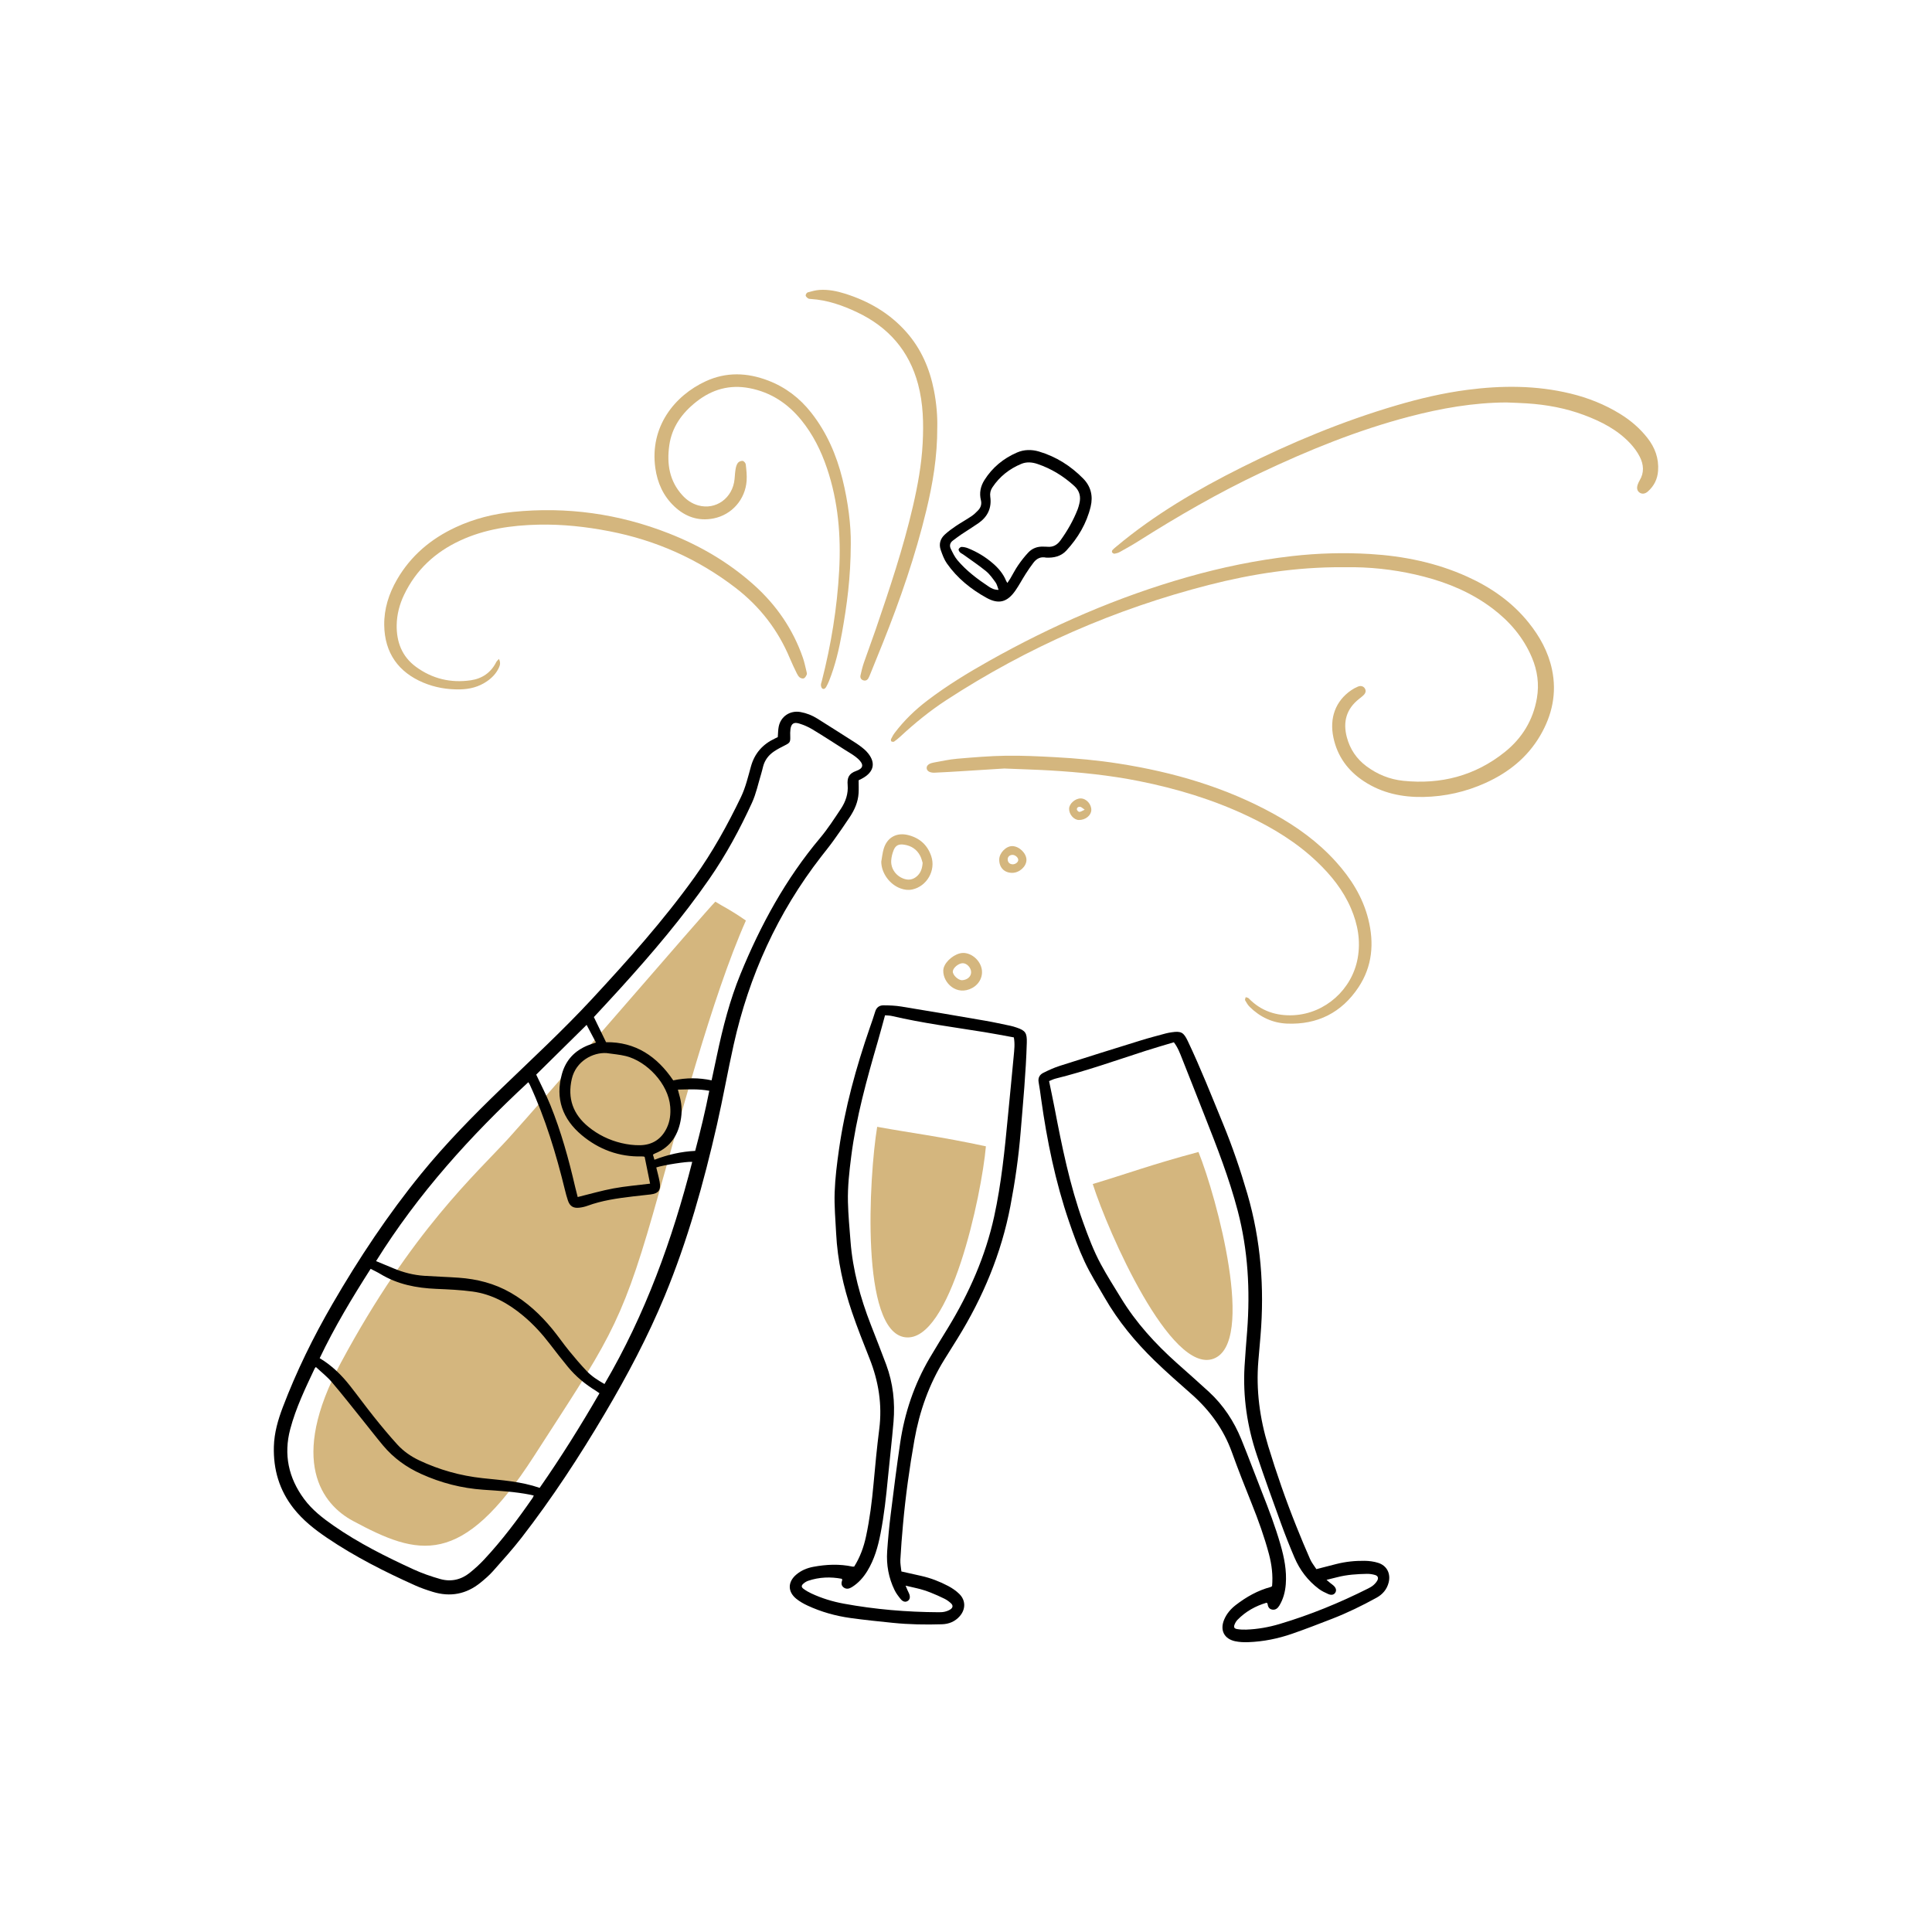 <?xml version="1.0" encoding="iso-8859-1"?>
<!-- Generator: Adobe Illustrator 21.1.0, SVG Export Plug-In . SVG Version: 6.00 Build 0)  -->
<svg version="1.1" id="Calque_1" xmlns="http://www.w3.org/2000/svg" xmlns:xlink="http://www.w3.org/1999/xlink" x="0px" y="0px"
	 width="432px" height="432px" viewBox="0 0 432 432" enable-background="new 0 0 432 432" xml:space="preserve">
<g>
	<g>
		<g>
			<path fill="#D4B67E" d="M78.916,340.079c14.569,7.819,24.243,10.74,40.435-14.401s19.362-28.802,26.647-54.229
				c5.819-20.311,13.136-48.373,20.788-65.615c-3.998-2.747-4.8-2.929-6.834-4.221c-2.278,2.268-38.809,44.739-46.132,52.794
				s-21.723,20.747-37.589,50.281C64.399,326.693,72.094,336.417,78.916,340.079z"/>
			<path fill="#D4B67E" d="M196.138,251.958c-1.842,11.256-3.797,45.84,6.284,47.064s17.056-31.742,18.03-42.702
				C209.944,254.064,204.046,253.406,196.138,251.958z"/>
			<path fill="#D4B67E" d="M244.341,264.749c3.473,10.864,17.445,42.561,26.981,39.071c9.536-3.49,0.772-36.026-3.34-46.232
				C257.596,260.353,252.043,262.446,244.341,264.749z"/>
		</g>
		<g>
			<path fill="#D4B67E" d="M299.958,126.83c-10.051-0.025-19.914,1.474-29.625,3.959c-20.979,5.369-40.571,13.927-58.724,25.756
				c-3.67,2.392-7.05,5.147-10.259,8.121c-0.448,0.415-0.923,0.807-1.424,1.154c-0.137,0.095-0.448,0.052-0.612-0.043
				c-0.097-0.056-0.141-0.377-0.074-0.512c0.237-0.477,0.491-0.955,0.811-1.379c2.089-2.773,4.567-5.16,7.323-7.259
				c4.367-3.326,9.041-6.177,13.819-8.861c14.069-7.903,28.773-14.309,44.317-18.728c7.674-2.182,15.462-3.791,23.39-4.693
				c5.797-0.659,11.619-0.817,17.437-0.469c7.502,0.45,14.794,1.934,21.687,5.042c5.344,2.41,10.065,5.678,13.771,10.285
				c2.504,3.113,4.402,6.546,5.235,10.488c1.115,5.278,0.049,10.202-2.64,14.794c-2.868,4.899-7.112,8.273-12.223,10.583
				c-4.411,1.994-9.066,3.047-13.908,3.135c-4.725,0.086-9.204-0.842-13.235-3.474c-3.603-2.353-5.969-5.567-6.866-9.794
				c-0.931-4.385,0.468-8.191,3.975-10.594c0.47-0.322,0.983-0.601,1.51-0.817c0.649-0.265,1.221-0.079,1.529,0.396
				c0.322,0.498,0.235,1.025-0.297,1.54c-0.302,0.292-0.639,0.549-0.971,0.809c-2.864,2.249-3.663,5.158-2.74,8.606
				c0.708,2.646,2.161,4.802,4.356,6.442c2.448,1.829,5.22,2.957,8.234,3.269c8.397,0.869,16.061-1.099,22.703-6.413
				c3.87-3.096,6.349-7.126,7.199-12.062c0.54-3.137,0.117-6.175-1.126-9.105c-1.906-4.494-4.97-8.057-8.828-10.971
				c-4.592-3.467-9.784-5.667-15.318-7.102c-5.097-1.322-10.286-2.02-15.553-2.103C301.873,126.817,300.916,126.83,299.958,126.83z"
				/>
			<path fill="#D4B67E" d="M336.814,89.99c-7.37,0.036-14.557,1.302-21.654,3.158c-11.56,3.022-22.571,7.507-33.346,12.608
				c-9.428,4.463-18.444,9.665-27.251,15.242c-1.357,0.859-2.765,1.639-4.167,2.423c-0.359,0.201-0.781,0.321-1.188,0.388
				c-0.167,0.027-0.432-0.146-0.542-0.304c-0.075-0.107-0.017-0.4,0.086-0.518c0.251-0.285,0.558-0.521,0.851-0.767
				c8.54-7.157,18.09-12.734,28.006-17.697c11.139-5.576,22.616-10.346,34.585-13.868c5.22-1.536,10.508-2.786,15.91-3.488
				c7.729-1.005,15.432-1.02,23.058,0.829c3.969,0.962,7.728,2.455,11.207,4.618c2.298,1.429,4.319,3.17,5.994,5.303
				c1.696,2.161,2.586,4.568,2.387,7.358c-0.133,1.865-0.896,3.384-2.271,4.611c-0.639,0.571-1.327,0.638-1.885,0.244
				c-0.543-0.383-0.678-1.042-0.363-1.868c0.109-0.285,0.232-0.571,0.39-0.831c1.061-1.749,0.91-3.56,0.051-5.271
				c-0.557-1.11-1.337-2.153-2.192-3.062c-2.848-3.027-6.458-4.864-10.293-6.299c-4.121-1.542-8.403-2.323-12.781-2.607
				C339.876,90.093,338.344,90.055,336.814,89.99z"/>
			<path fill="#D4B67E" d="M111.561,147.33c0.449,0.907,0.217,1.485-0.041,2.036c-0.584,1.247-1.515,2.199-2.636,2.975
				c-1.827,1.265-3.895,1.774-6.075,1.81c-2.824,0.047-5.571-0.423-8.184-1.525c-5.461-2.304-8.629-6.554-8.712-12.851
				c-0.048-3.635,1.034-7.022,2.851-10.168c3.096-5.361,7.606-9.144,13.171-11.727c4.068-1.888,8.376-2.973,12.814-3.42
				c11.984-1.207,23.614,0.405,34.818,4.812c7,2.753,13.437,6.51,19.054,11.558c4.991,4.485,8.693,9.868,10.902,16.23
				c0.35,1.008,0.556,2.067,0.815,3.106c0.055,0.22,0.131,0.494,0.049,0.675c-0.146,0.319-0.351,0.704-0.636,0.838
				c-0.235,0.11-0.688-0.017-0.924-0.196c-0.288-0.219-0.496-0.581-0.66-0.919c-0.535-1.101-1.07-2.205-1.541-3.334
				c-2.654-6.37-6.739-11.636-12.206-15.831c-8.379-6.43-17.776-10.597-28.138-12.607c-5.241-1.017-10.523-1.595-15.867-1.476
				c-6.058,0.134-11.987,0.982-17.541,3.561c-5.571,2.587-9.855,6.542-12.527,12.138c-1.02,2.136-1.61,4.404-1.646,6.76
				c-0.057,3.765,1.173,7.023,4.299,9.32c3.658,2.689,7.803,3.67,12.272,3.018c2.513-0.367,4.484-1.693,5.669-4.034
				C111.055,147.848,111.274,147.669,111.561,147.33z"/>
			<path fill="#D4B67E" d="M224.543,171.842c-2.483,0.156-6.225,0.396-9.967,0.626c-1.871,0.115-3.743,0.224-5.616,0.306
				c-0.371,0.016-0.779-0.032-1.117-0.176c-0.796-0.338-0.863-1.269-0.127-1.719c0.317-0.194,0.705-0.306,1.076-0.371
				c1.732-0.307,3.459-0.701,5.206-0.85c3.622-0.309,7.253-0.617,10.884-0.674c3.671-0.057,7.35,0.127,11.019,0.322
				c4.778,0.254,9.542,0.696,14.274,1.436c12.188,1.906,23.891,5.31,34.742,11.31c5.125,2.834,9.825,6.239,13.772,10.608
				c3.383,3.745,6.026,7.918,7.265,12.871c1.342,5.367,0.914,10.543-2.19,15.224c-3.768,5.683-9.19,8.409-16.002,8.123
				c-3.202-0.134-6.006-1.45-8.306-3.718c-0.426-0.42-0.749-0.96-1.043-1.487c-0.089-0.16,0.078-0.464,0.128-0.702
				c0.223,0.081,0.511,0.099,0.659,0.252c2.769,2.87,6.242,3.989,10.102,3.777c7.046-0.387,13.004-5.761,14.272-12.7
				c0.712-3.896,0.04-7.621-1.505-11.215c-1.74-4.047-4.442-7.402-7.605-10.412c-4.544-4.324-9.827-7.537-15.463-10.206
				c-7.756-3.672-15.901-6.133-24.302-7.81c-6.585-1.315-13.243-1.991-19.934-2.384
				C231.784,172.099,228.798,172.018,224.543,171.842z"/>
			<path fill="#D4B67E" d="M190.238,121.604c-0.019,7.608-0.875,13.786-1.976,19.936c-0.655,3.66-1.502,7.272-2.889,10.736
				c-0.184,0.46-0.406,0.908-0.647,1.341c-0.18,0.323-0.502,0.573-0.847,0.346c-0.195-0.128-0.304-0.494-0.318-0.76
				c-0.016-0.293,0.117-0.595,0.192-0.891c2.088-8.145,3.437-16.411,3.892-24.806c0.419-7.744-0.224-15.383-2.723-22.787
				c-1.32-3.912-3.133-7.572-5.752-10.787c-3.027-3.715-6.818-6.225-11.581-7.138c-4.417-0.847-8.344,0.256-11.846,3.007
				c-3.216,2.525-5.51,5.659-6.091,9.794c-0.576,4.101,0.006,7.95,2.933,11.154c0.976,1.068,2.134,1.864,3.536,2.257
				c3.943,1.104,7.72-1.631,8.128-5.872c0.073-0.762,0.107-1.531,0.239-2.283c0.084-0.476,0.226-0.998,0.514-1.364
				c0.214-0.272,0.726-0.475,1.067-0.429c0.269,0.037,0.653,0.481,0.686,0.778c0.135,1.211,0.277,2.444,0.194,3.653
				c-0.29,4.185-3.296,7.626-7.408,8.436c-3.361,0.662-6.289-0.361-8.755-2.687c-2.466-2.327-3.783-5.249-4.251-8.577
				c-1.299-9.227,4.301-16.197,11.262-19.408c4.613-2.128,9.293-1.947,13.956-0.165c3.883,1.484,7.08,3.928,9.643,7.192
				c3.466,4.413,5.642,9.443,6.986,14.852C189.671,112.321,190.292,117.594,190.238,121.604z"/>
			<path fill="#D4B67E" d="M209.576,95.478c0.025,6.665-1.012,12.693-2.451,18.658c-2.436,10.105-5.827,19.901-9.681,29.543
				c-0.966,2.417-1.95,4.827-2.928,7.24c-0.101,0.248-0.208,0.495-0.338,0.728c-0.259,0.464-0.669,0.634-1.167,0.469
				c-0.516-0.172-0.708-0.618-0.602-1.1c0.214-0.971,0.451-1.943,0.774-2.881c0.859-2.497,1.799-4.967,2.653-7.465
				c3.096-9.055,6.136-18.127,8.298-27.464c1.072-4.629,1.927-9.298,2.175-14.05c0.232-4.448,0.136-8.883-1.021-13.23
				c-2.001-7.519-6.654-12.796-13.628-16.101c-3.272-1.551-6.655-2.735-10.309-2.968c-0.226-0.014-0.492-0.022-0.664-0.141
				c-0.23-0.16-0.522-0.419-0.536-0.65c-0.013-0.229,0.244-0.628,0.457-0.688c0.876-0.247,1.774-0.498,2.676-0.554
				c1.93-0.12,3.809,0.254,5.65,0.832c5.332,1.675,10.018,4.385,13.745,8.61c3.305,3.747,5.208,8.17,6.158,13.031
				C209.398,90.16,209.635,93.057,209.576,95.478z"/>
		</g>
		<g>
			<path fill="#D4B67E" d="M197.055,192.676c0.178-0.975,0.265-1.978,0.552-2.919c0.772-2.527,2.903-3.677,5.467-3.032
				c2.574,0.648,4.324,2.226,5.163,4.74c1.063,3.187-1.011,6.738-4.27,7.429c-0.897,0.19-1.748,0.063-2.587-0.235
				C198.906,197.78,197.057,195.176,197.055,192.676z M206.303,192.926c-0.122-0.358-0.257-1.002-0.549-1.564
				c-0.756-1.455-2-2.262-3.621-2.496c-1.154-0.167-1.867,0.14-2.302,1.208c-0.297,0.729-0.503,1.534-0.554,2.317
				c-0.126,1.942,1.204,3.659,3.076,4.177c0.967,0.268,1.821,0.063,2.573-0.553C205.804,195.296,206.21,194.33,206.303,192.926z"/>
			<path fill="#D4B67E" d="M210.917,217.015c0.003-0.022,0.01-0.294,0.078-0.549c0.435-1.623,2.566-3.308,4.259-3.382
				c1.8-0.079,3.686,1.405,4.196,3.303c0.479,1.783-0.387,3.624-2.063,4.529C213.911,222.794,210.837,219.749,210.917,217.015z
				 M215.288,215.376c-0.93-0.011-2.186,1.02-2.236,1.835c-0.049,0.782,1.207,2.008,2.101,1.964c1.046-0.052,2.012-0.757,1.993-1.81
				C217.128,216.386,216.212,215.387,215.288,215.376z"/>
			<path fill="#D4B67E" d="M226.327,195.171c-1.768-0.001-2.915-1.186-2.897-2.991c0.015-1.471,1.55-3.027,2.947-2.988
				c1.559,0.043,3.164,1.632,3.141,3.11C229.496,193.768,227.934,195.172,226.327,195.171z M226.376,191.151
				c-0.597,0.01-1.044,0.415-1.056,0.956c-0.016,0.679,0.432,1.143,1.113,1.154c0.609,0.009,1.223-0.452,1.25-0.94
				C227.713,191.765,227.015,191.139,226.376,191.151z"/>
			<path fill="#D4B67E" d="M241.663,178.531c1.251,0.015,2.41,1.306,2.356,2.624c-0.049,1.206-1.331,2.219-2.784,2.199
				c-1.127-0.015-2.216-1.281-2.181-2.535C239.087,179.692,240.427,178.516,241.663,178.531z M242.54,181.052
				c-0.496-0.334-0.73-0.608-0.996-0.644c-0.384-0.052-0.8,0.14-0.746,0.615c0.023,0.204,0.364,0.526,0.554,0.522
				C241.663,181.537,241.968,181.306,242.54,181.052z"/>
		</g>
	</g>
	<g>
		<path d="M173.916,164.817c0.068-0.829,0.057-1.598,0.205-2.336c0.462-2.308,2.558-3.688,4.886-3.264
			c1.333,0.243,2.581,0.732,3.725,1.449c2.92,1.831,5.827,3.683,8.732,5.538c0.483,0.309,0.939,0.663,1.391,1.017
			c0.301,0.235,0.593,0.488,0.855,0.766c2.231,2.363,1.859,4.612-1.006,6.128c-0.266,0.141-0.539,0.268-0.714,0.355
			c0,1.032,0.051,1.984-0.011,2.929c-0.125,1.924-0.881,3.645-1.922,5.229c-1.198,1.823-2.452,3.611-3.726,5.383
			c-0.872,1.212-1.818,2.372-2.733,3.552c-9.712,12.528-16.111,26.605-19.551,42.042c-1.324,5.939-2.379,11.938-3.731,17.869
			c-2.972,13.039-6.555,25.897-11.678,38.288c-3.77,9.118-8.376,17.804-13.388,26.284c-5.677,9.605-11.774,18.934-18.611,27.757
			c-2.015,2.601-4.228,5.052-6.414,7.515c-0.834,0.94-1.806,1.771-2.784,2.567c-3.183,2.595-6.77,3.259-10.684,2.056
			c-1.314-0.404-2.626-0.852-3.879-1.414c-6.854-3.075-13.549-6.457-19.783-10.679c-2.765-1.873-5.371-3.924-7.463-6.589
			c-3.199-4.074-4.536-8.701-4.396-13.818c0.084-3.067,0.925-5.964,2.004-8.802c3.043-8.001,6.8-15.662,11.09-23.06
			c5.908-10.189,12.407-19.98,19.849-29.124c5.5-6.758,11.597-12.961,17.858-19.005c6.836-6.6,13.822-13.048,20.286-20.023
			c8.076-8.715,15.997-17.562,22.939-27.234c4.058-5.653,7.409-11.72,10.416-17.968c1.035-2.15,1.59-4.544,2.239-6.862
			c0.822-2.938,2.635-4.954,5.352-6.229C173.508,165.022,173.742,164.902,173.916,164.817z M146.744,261.047
			c0.126,0.506,0.26,1.021,0.382,1.538c0.132,0.559,0.274,1.116,0.373,1.681c0.321,1.84-0.222,2.591-2.046,2.816
			c-1.33,0.164-2.664,0.289-3.995,0.449c-3.423,0.412-6.832,0.888-10.096,2.087c-0.605,0.222-1.255,0.365-1.896,0.432
			c-1.285,0.135-2.045-0.356-2.465-1.574c-0.274-0.794-0.488-1.612-0.687-2.429c-1.967-8.048-4.361-15.953-7.842-23.495
			c-0.086-0.187-0.21-0.357-0.336-0.569c-12.968,12.007-24.667,24.964-34.044,40.004c1.3,0.54,2.603,1.076,3.902,1.622
			c2.207,0.928,4.502,1.51,6.89,1.668c2.559,0.17,5.126,0.242,7.684,0.423c4.097,0.289,7.993,1.278,11.596,3.342
			c3.648,2.089,6.661,4.889,9.308,8.105c1.314,1.596,2.484,3.31,3.789,4.914c1.255,1.543,2.555,3.056,3.919,4.504
			c1.127,1.196,2.521,2.067,3.986,2.905c9.155-15.609,15.18-32.317,19.621-49.676C153.615,259.684,148.218,260.53,146.744,261.047z
			 M120.668,332.689c4.812-6.893,9.195-13.929,13.377-21.155c-0.321-0.222-0.56-0.404-0.815-0.56
			c-2.373-1.449-4.493-3.2-6.257-5.353c-1.358-1.659-2.687-3.343-3.986-5.048c-1.772-2.325-3.732-4.467-5.973-6.344
			c-3.317-2.778-7.009-4.846-11.343-5.435c-2.685-0.365-5.41-0.485-8.121-0.599c-4.425-0.186-8.658-1.001-12.503-3.335
			c-0.676-0.411-1.4-0.743-2.172-1.147c-4.153,6.516-8.094,13.05-11.394,19.983c2.73,1.626,4.871,3.748,6.754,6.136
			c1.826,2.315,3.557,4.705,5.399,7.006c1.673,2.09,3.384,4.156,5.185,6.136c1.372,1.509,3.05,2.685,4.9,3.56
			c4.502,2.13,9.237,3.453,14.19,3.989C112.167,330.981,116.457,331.237,120.668,332.689z M132.79,227.423
			c0.93,1.915,1.798,3.701,2.728,5.616c6.572-0.096,11.417,3.184,15.02,8.537c2.898-0.61,5.704-0.62,8.577-0.009
			c0.419-1.969,0.818-3.833,1.214-5.698c1.304-6.148,2.856-12.231,5.242-18.058c4.493-10.974,10.118-21.288,17.791-30.419
			c1.718-2.044,3.177-4.313,4.662-6.541c1.059-1.589,1.682-3.393,1.513-5.325c-0.139-1.585,0.249-2.561,1.893-3.137
			c1.687-0.591,1.755-1.474,0.461-2.685c-0.362-0.338-0.767-0.636-1.178-0.914c-0.539-0.365-1.105-0.687-1.655-1.036
			c-2.459-1.557-4.893-3.154-7.385-4.656c-0.938-0.565-1.975-1.02-3.025-1.332c-1.187-0.353-1.741,0.083-1.903,1.286
			c-0.071,0.527-0.063,1.07-0.044,1.604c0.044,1.277-0.071,1.445-1.235,2.026c-0.82,0.409-1.641,0.835-2.399,1.345
			c-1.211,0.816-2.063,1.93-2.436,3.37c-0.144,0.556-0.27,1.117-0.439,1.665c-0.662,2.155-1.118,4.407-2.05,6.44
			c-2.714,5.923-5.814,11.652-9.53,17.017c-5.988,8.646-12.791,16.636-19.845,24.418
			C136.787,223.123,134.772,225.275,132.79,227.423z M70.638,305.671c-0.152,0.164-0.223,0.211-0.254,0.277
			c-2.09,4.43-4.225,8.853-5.486,13.605c-1.507,5.68-0.397,10.903,3.099,15.631c1.806,2.442,4.159,4.268,6.618,5.976
			c5.585,3.88,11.644,6.909,17.801,9.738c1.936,0.889,3.974,1.599,6.026,2.178c2.383,0.672,4.653,0.171,6.595-1.393
			c1.129-0.91,2.213-1.895,3.203-2.954c4.008-4.29,7.521-8.976,10.86-13.797c0.096-0.139,0.149-0.308,0.251-0.525
			c-0.321-0.077-0.536-0.137-0.755-0.18c-3.464-0.687-6.984-0.876-10.493-1.116c-4.867-0.333-9.491-1.524-13.935-3.535
			c-3.306-1.496-6.161-3.557-8.487-6.328c-1.525-1.817-2.972-3.7-4.461-5.548c-2.329-2.892-4.613-5.822-7.02-8.647
			C73.144,307.811,71.833,306.79,70.638,305.671z M135.614,235.471c-3.021-0.191-6.836,1.788-7.756,5.764
			c-1.013,4.379,0.298,7.937,3.715,10.727c2.158,1.762,4.645,2.979,7.354,3.625c1.363,0.325,2.799,0.513,4.196,0.487
			c2.756-0.051,4.803-1.372,5.993-3.908c0.701-1.493,0.874-3.063,0.747-4.701c-0.4-5.142-5.268-10.18-9.95-11.331
			C138.511,235.789,137.049,235.686,135.614,235.471z M119.896,240.288c1.106,2.36,2.262,4.564,3.19,6.861
			c2.386,5.903,4.077,12.026,5.512,18.223c0.178,0.768,0.384,1.529,0.576,2.289c2.758-0.677,5.364-1.443,8.021-1.933
			c2.66-0.491,5.37-0.708,8.167-1.059c-0.408-2.014-0.814-4.019-1.206-5.951c-0.121-0.077-0.152-0.112-0.185-0.115
			c-0.152-0.013-0.304-0.026-0.456-0.022c-5.096,0.133-9.633-1.571-13.452-4.772c-4.229-3.544-5.968-8.14-4.41-13.682
			c0.872-3.1,2.846-5.184,5.798-6.38c0.56-0.227,1.141-0.402,1.807-0.634c-0.703-1.326-1.386-2.614-2.092-3.945
			C127.319,232.962,123.588,236.644,119.896,240.288z M155.444,257.34c1.181-4.446,2.255-8.883,3.155-13.437
			c-2.398-0.447-4.665-0.31-7.022-0.264c0.123,0.474,0.198,0.805,0.296,1.129c0.519,1.713,0.672,3.468,0.412,5.227
			c-0.539,3.644-2.24,6.475-5.81,7.915c-0.137,0.055-0.26,0.144-0.476,0.266c0.11,0.382,0.217,0.754,0.33,1.147
			C149.34,258.183,152.306,257.492,155.444,257.34z"/>
		<path d="M191.004,350.28c1.307-2.084,2.126-4.336,2.635-6.708c0.837-3.897,1.333-7.841,1.69-11.81
			c0.367-4.076,0.758-8.154,1.273-12.213c0.693-5.458-0.148-10.665-2.159-15.744c-1.366-3.451-2.744-6.903-3.938-10.415
			c-1.942-5.709-3.237-11.57-3.544-17.616c-0.155-3.056-0.436-6.122-0.331-9.172c0.111-3.203,0.515-6.407,0.968-9.585
			c1.329-9.317,3.828-18.347,6.896-27.228c0.412-1.193,0.846-2.381,1.203-3.591c0.285-0.965,0.966-1.412,1.865-1.407
			c1.332,0.007,2.68,0.063,3.993,0.277c6.271,1.023,12.534,2.093,18.795,3.177c1.885,0.326,3.754,0.743,5.627,1.134
			c0.448,0.094,0.888,0.235,1.323,0.381c2.006,0.674,2.355,1.229,2.294,3.383c-0.191,6.698-0.836,13.363-1.381,20.036
			c-0.452,5.538-1.24,11.023-2.282,16.477c-2.029,10.624-6.129,20.421-11.802,29.59c-0.987,1.596-1.99,3.182-2.979,4.777
			c-3.433,5.541-5.551,11.563-6.687,17.968c-1.111,6.259-1.978,12.548-2.551,18.878c-0.238,2.627-0.446,5.259-0.591,7.892
			c-0.047,0.862,0.148,1.738,0.234,2.623c1.545,0.347,2.997,0.673,4.449,0.998c2.105,0.472,4.105,1.247,6.004,2.247
			c0.902,0.475,1.782,1.077,2.504,1.791c1.45,1.435,1.432,3.427,0.088,4.965c-1.046,1.197-2.409,1.756-3.962,1.805
			c-3.678,0.116-7.355,0.056-11.017-0.32c-3.159-0.324-6.322-0.642-9.467-1.08c-3.311-0.461-6.52-1.358-9.561-2.768
			c-0.895-0.415-1.784-0.914-2.546-1.534c-1.948-1.585-1.928-3.759-0.012-5.394c1.104-0.943,2.423-1.487,3.826-1.749
			c2.919-0.545,5.852-0.674,8.784-0.043C190.717,350.319,190.797,350.295,191.004,350.28z M202.491,354.555
			c0.225,0.534,0.322,0.779,0.43,1.02c0.125,0.28,0.277,0.548,0.384,0.834c0.259,0.697,0.143,1.24-0.309,1.549
			c-0.493,0.337-1.088,0.234-1.606-0.402c-0.505-0.62-1.005-1.272-1.353-1.986c-1.34-2.741-1.87-5.67-1.665-8.699
			c0.186-2.748,0.449-5.493,0.787-8.227c0.663-5.354,1.338-10.708,2.128-16.044c0.992-6.693,3.124-13.016,6.547-18.874
			c1.352-2.314,2.779-4.585,4.172-6.876c4.709-7.743,8.344-15.941,10.287-24.819c1.615-7.378,2.359-14.886,3.076-22.392
			c0.429-4.495,0.882-8.987,1.296-13.484c0.125-1.359,0.304-2.729,0.031-4.192c-2.205-0.398-4.378-0.826-6.563-1.177
			c-6.914-1.112-13.865-2.015-20.696-3.607c-0.506-0.118-1.041-0.11-1.544-0.158c-0.559,2.028-1.066,3.949-1.619,5.856
			c-2.456,8.458-4.823,16.936-5.94,25.704c-0.431,3.382-0.815,6.775-0.733,10.183c0.07,2.942,0.353,5.88,0.579,8.816
			c0.496,6.431,2.187,12.575,4.51,18.564c1.163,2.997,2.353,5.985,3.471,8.999c1.53,4.125,1.999,8.411,1.632,12.773
			c-0.353,4.192-0.857,8.372-1.253,12.561c-0.393,4.154-0.85,8.296-1.644,12.398c-0.572,2.952-1.377,5.809-2.959,8.399
			c-0.891,1.459-2.002,2.712-3.465,3.617c-0.579,0.358-1.22,0.522-1.828,0.065c-0.588-0.442-0.545-1.042-0.321-1.664
			c0.018-0.051-0.038-0.129-0.086-0.271c-2.53-0.479-5.058-0.392-7.54,0.451c-0.386,0.131-0.762,0.371-1.068,0.644
			c-0.47,0.418-0.475,0.765,0.027,1.141c0.547,0.409,1.153,0.756,1.773,1.045c2.301,1.074,4.722,1.814,7.21,2.273
			c7.022,1.297,14.113,1.885,21.251,1.924c0.458,0.003,0.929-0.014,1.37-0.12c0.438-0.105,0.887-0.272,1.258-0.522
			c0.565-0.38,0.621-0.889,0.127-1.35c-0.441-0.412-0.954-0.782-1.496-1.045c-1.998-0.971-4.035-1.853-6.217-2.342
			C204.199,354.957,203.467,354.782,202.491,354.555z"/>
		<path d="M233.906,124.685c-1.2-0.269-2.118,0.214-2.817,1.128c-0.627,0.819-1.21,1.674-1.765,2.544
			c-0.782,1.226-1.458,2.524-2.291,3.713c-1.792,2.56-3.697,3.121-6.433,1.612c-3.479-1.919-6.559-4.398-8.867-7.686
			c-0.624-0.889-1.011-1.969-1.377-3.006c-0.464-1.313-0.118-2.526,0.9-3.459c0.758-0.694,1.595-1.313,2.449-1.888
			c1.142-0.769,2.355-1.434,3.496-2.204c0.565-0.381,1.077-0.861,1.543-1.362c0.577-0.62,0.802-1.378,0.591-2.233
			c-0.401-1.619-0.082-3.125,0.792-4.509c1.769-2.804,4.23-4.823,7.251-6.14c1.6-0.698,3.295-0.723,4.956-0.229
			c3.824,1.138,7.097,3.217,9.88,6.05c1.719,1.75,2.227,3.918,1.659,6.27c-0.911,3.767-2.839,7.011-5.449,9.838
			C237.231,124.415,235.619,124.769,233.906,124.685z M225.256,130.349c0.253-0.384,0.468-0.681,0.654-0.996
			c0.584-0.988,1.1-2.022,1.75-2.964c0.691-1.003,1.447-1.976,2.282-2.86c0.875-0.927,2.022-1.353,3.32-1.298
			c0.306,0.013,0.614-0.005,0.918,0.026c1.274,0.129,2.205-0.404,2.939-1.419c1.577-2.182,2.898-4.502,3.873-7.014
			c0.151-0.39,0.245-0.804,0.35-1.211c0.398-1.546,0.045-2.883-1.146-3.966c-2.407-2.188-5.125-3.862-8.215-4.904
			c-1.191-0.402-2.421-0.514-3.6-0.026c-2.679,1.109-4.878,2.841-6.491,5.274c-0.418,0.63-0.572,1.321-0.466,2.079
			c0.354,2.532-0.597,4.498-2.668,5.93c-1.258,0.87-2.566,1.668-3.836,2.52c-0.634,0.425-1.235,0.899-1.851,1.351
			c-0.654,0.48-0.813,1.142-0.48,1.829c0.43,0.886,0.864,1.81,1.491,2.554c1.988,2.36,4.438,4.206,6.995,5.906
			c0.587,0.39,1.229,0.739,2.208,0.733c-0.253-0.65-0.358-1.23-0.671-1.66c-0.649-0.892-1.301-1.834-2.143-2.522
			c-1.625-1.328-3.38-2.495-5.085-3.724c-0.248-0.179-0.552-0.298-0.754-0.515c-0.162-0.174-0.344-0.514-0.274-0.674
			c0.1-0.229,0.423-0.508,0.648-0.505c0.483,0.007,0.989,0.116,1.441,0.297c2.04,0.815,3.901,1.938,5.565,3.38
			c1.26,1.092,2.318,2.332,2.953,3.897C225.018,130,225.114,130.117,225.256,130.349z"/>
		<path d="M284.44,354.67c0.217-2.45-0.076-4.829-0.7-7.173c-1.025-3.852-2.375-7.591-3.86-11.288
			c-1.525-3.798-3.03-7.608-4.415-11.458c-1.862-5.177-4.978-9.434-9.076-13.044c-2.785-2.454-5.58-4.903-8.24-7.488
			c-4.324-4.204-8.141-8.837-11.161-14.083c-1.527-2.652-3.17-5.255-4.462-8.02c-1.357-2.904-2.453-5.941-3.493-8.978
			c-3.049-8.904-4.926-18.083-6.228-27.389c-0.175-1.25-0.328-2.506-0.56-3.746c-0.185-0.989,0.219-1.697,1.022-2.101
			c1.19-0.599,2.417-1.161,3.683-1.567c6.051-1.938,12.117-3.83,18.187-5.71c1.827-0.566,3.682-1.044,5.528-1.546
			c0.442-0.12,0.898-0.194,1.351-0.261c2.093-0.311,2.656,0.024,3.58,1.971c2.873,6.053,5.326,12.284,7.873,18.476
			c2.114,5.139,3.903,10.384,5.454,15.715c3.02,10.386,3.819,20.976,2.931,31.722c-0.154,1.87-0.328,3.739-0.483,5.609
			c-0.541,6.496,0.309,12.823,2.207,19.045c1.854,6.081,3.939,12.077,6.305,17.976c0.982,2.448,1.992,4.887,3.06,7.299
			c0.35,0.79,0.922,1.481,1.4,2.23c1.534-0.393,2.975-0.762,4.417-1.132c2.09-0.536,4.224-0.755,6.369-0.726
			c1.019,0.014,2.077,0.149,3.044,0.458c1.943,0.62,2.833,2.403,2.334,4.384c-0.388,1.542-1.348,2.659-2.709,3.408
			c-3.224,1.774-6.526,3.391-9.96,4.721c-2.962,1.147-5.923,2.301-8.924,3.339c-3.159,1.093-6.425,1.753-9.775,1.878
			c-0.986,0.037-2.004-0.004-2.965-0.21c-2.455-0.527-3.425-2.473-2.462-4.8c0.555-1.341,1.483-2.426,2.614-3.297
			c2.352-1.812,4.907-3.259,7.805-4.029C284.202,354.834,284.262,354.777,284.44,354.67z M296.615,353.259
			c0.443,0.374,0.641,0.548,0.846,0.713c0.238,0.192,0.496,0.362,0.721,0.569c0.548,0.503,0.691,1.04,0.429,1.52
			c-0.286,0.524-0.863,0.703-1.613,0.372c-0.731-0.323-1.473-0.677-2.108-1.154c-2.439-1.833-4.242-4.201-5.436-6.993
			c-1.083-2.532-2.096-5.098-3.036-7.686c-1.841-5.071-3.673-10.147-5.393-15.259c-2.157-6.413-3.131-13.015-2.743-19.788
			c0.153-2.676,0.392-5.347,0.592-8.02c0.677-9.037,0.19-17.991-2.113-26.784c-1.914-7.306-4.662-14.332-7.434-21.345
			c-1.66-4.199-3.297-8.407-4.972-12.6c-0.506-1.268-0.969-2.569-1.876-3.748c-2.145,0.647-4.275,1.253-6.381,1.933
			c-6.665,2.151-13.266,4.504-20.075,6.19c-0.504,0.125-0.977,0.375-1.447,0.56c0.423,2.06,0.845,4.002,1.218,5.953
			c1.655,8.651,3.399,17.278,6.387,25.596c1.152,3.208,2.353,6.405,3.974,9.404c1.399,2.589,2.986,5.078,4.522,7.591
			c3.364,5.503,7.662,10.208,12.452,14.488c2.398,2.142,4.816,4.262,7.181,6.439c3.237,2.979,5.602,6.585,7.257,10.637
			c1.59,3.895,3.041,7.847,4.591,11.759c1.537,3.879,3.013,7.776,4.168,11.791c0.832,2.889,1.413,5.8,1.18,8.827
			c-0.131,1.704-0.551,3.326-1.444,4.797c-0.353,0.582-0.849,1.02-1.599,0.888c-0.724-0.127-0.959-0.681-1.042-1.337
			c-0.007-0.054-0.093-0.098-0.2-0.203c-2.472,0.723-4.684,1.949-6.512,3.828c-0.284,0.293-0.51,0.677-0.659,1.059
			c-0.228,0.586-0.076,0.898,0.543,1.004c0.673,0.116,1.37,0.15,2.054,0.126c2.538-0.089,5.03-0.53,7.456-1.251
			c6.845-2.035,13.429-4.733,19.806-7.941c0.409-0.206,0.821-0.435,1.166-0.729c0.342-0.292,0.667-0.646,0.884-1.036
			c0.331-0.596,0.149-1.074-0.5-1.261c-0.58-0.167-1.205-0.263-1.808-0.251c-2.221,0.043-4.436,0.182-6.602,0.739
			C298.319,352.841,297.588,353.017,296.615,353.259z"/>
	</g>
</g>
</svg>

